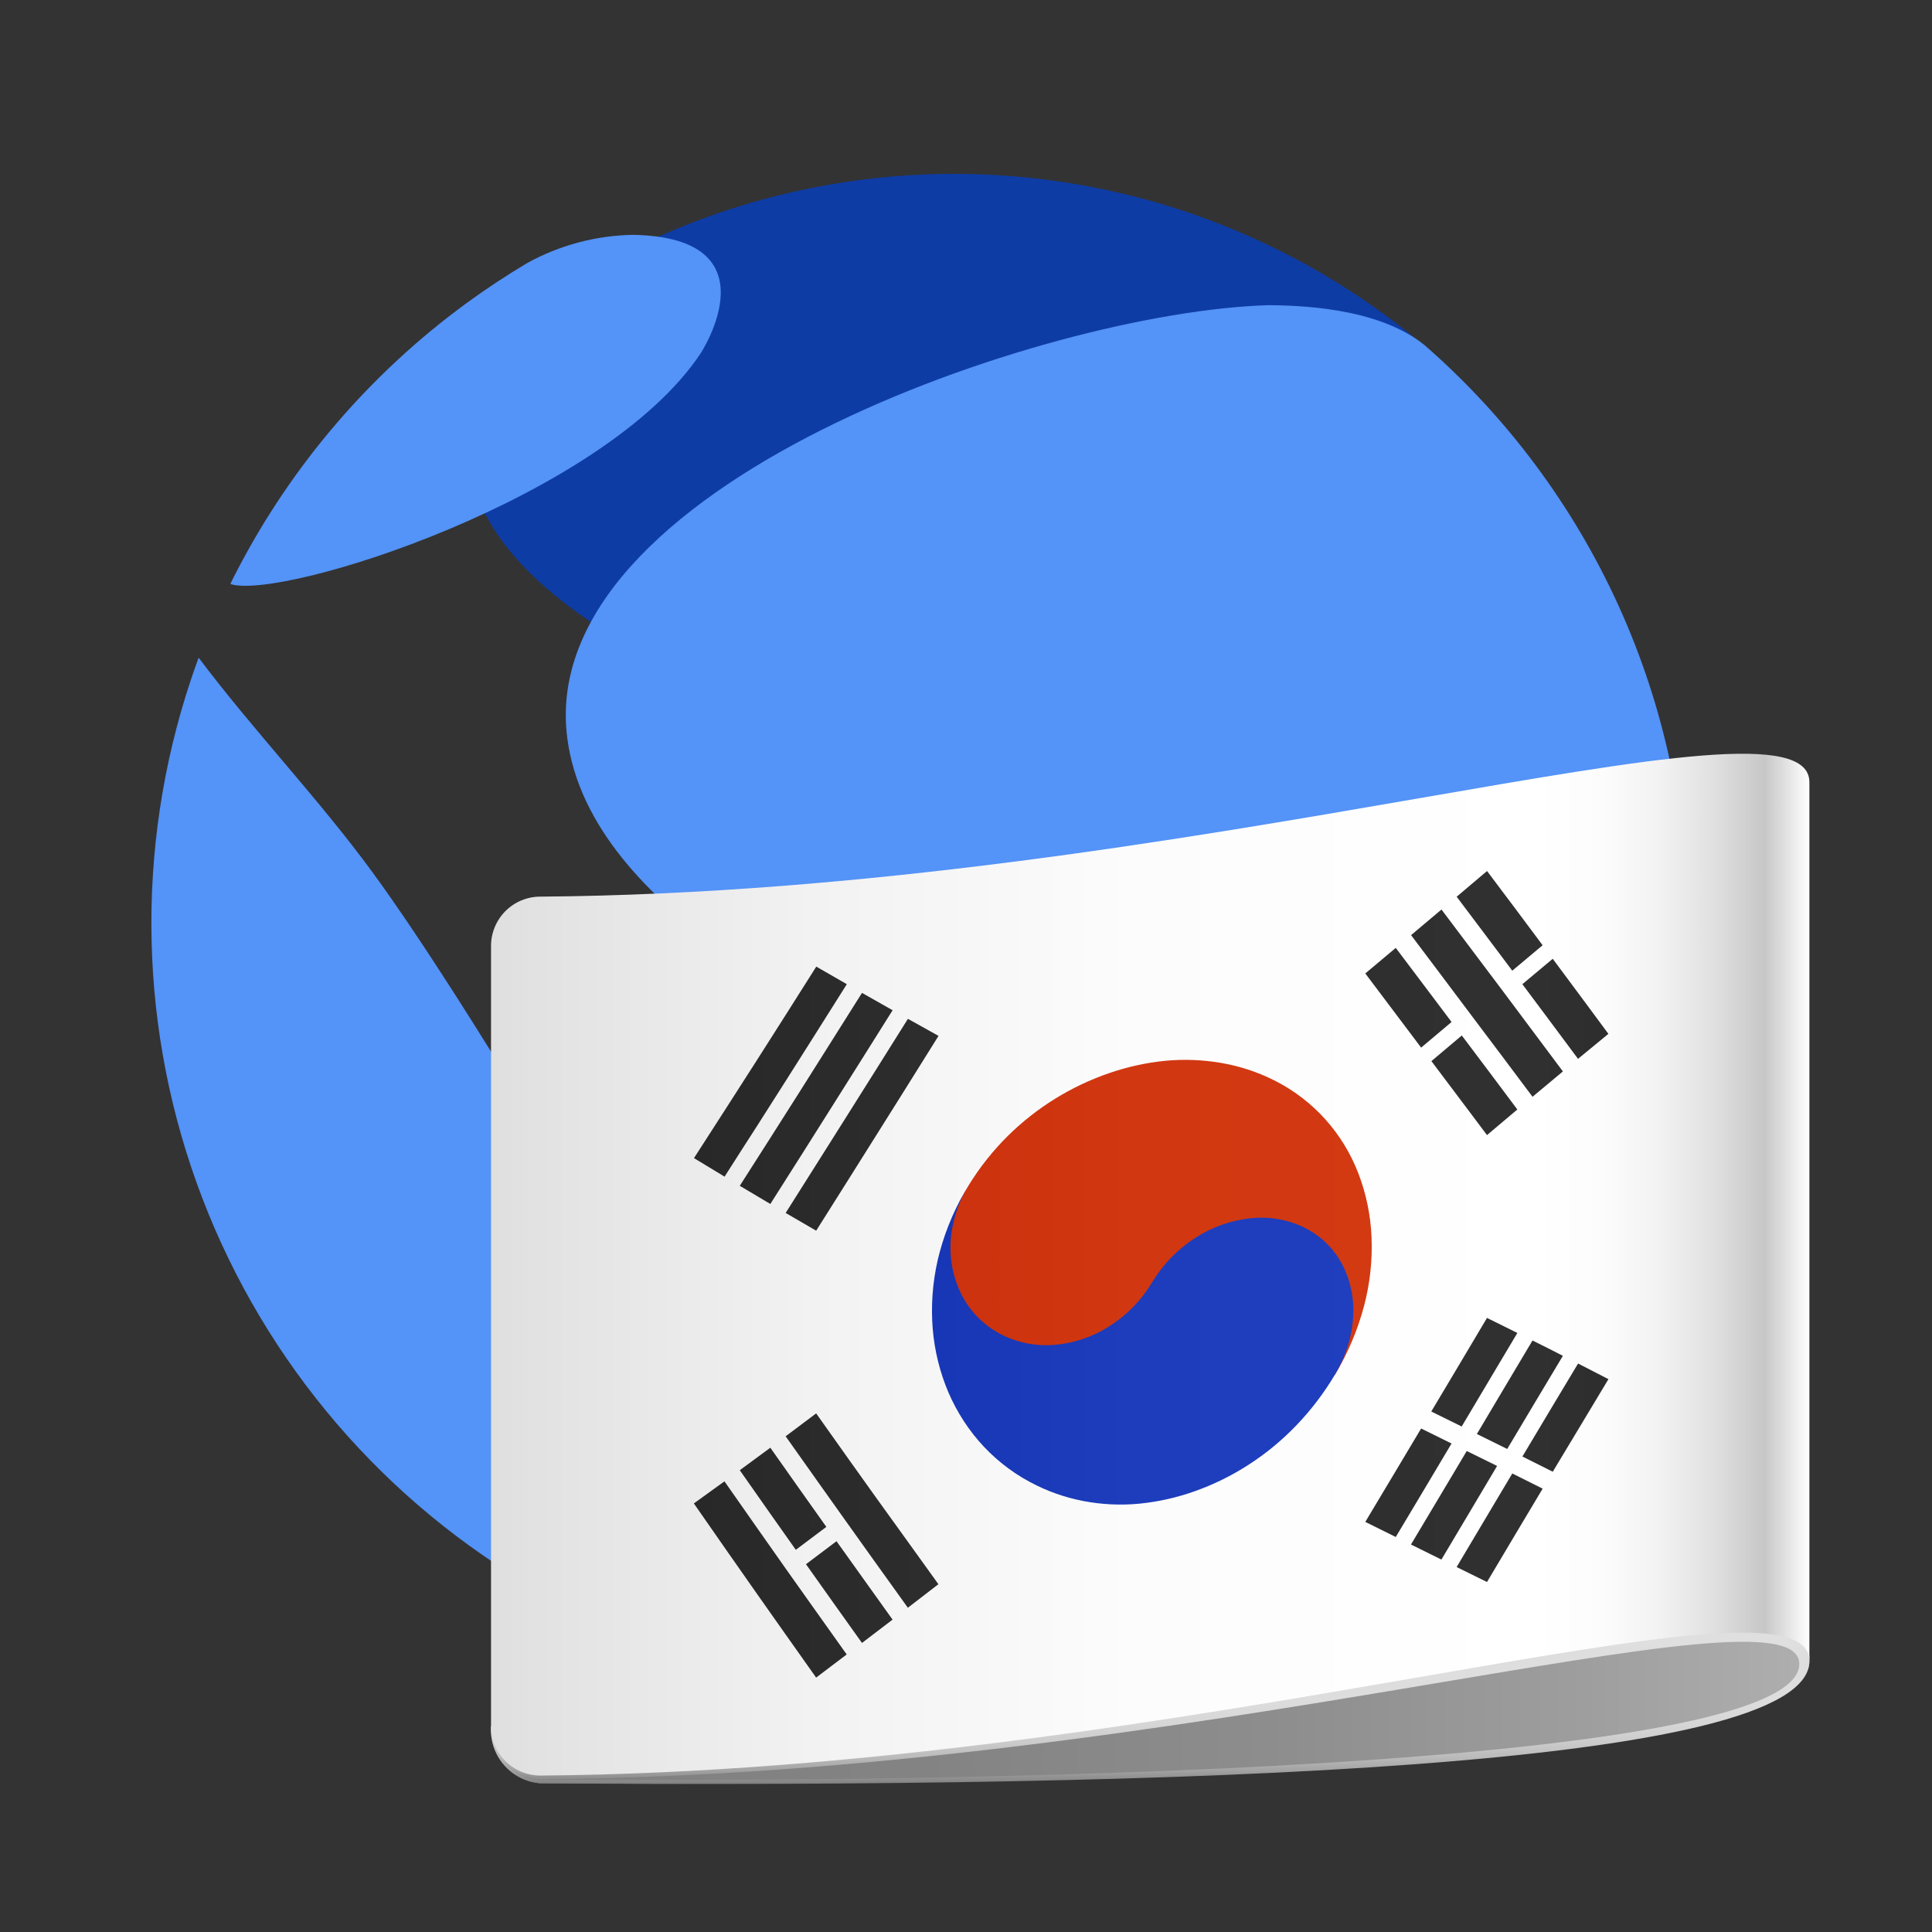 <svg fill="none" height="200" viewBox="0 0 200 200" width="200" xmlns="http://www.w3.org/2000/svg" xmlns:xlink="http://www.w3.org/1999/xlink"><rect x="0" y="0" width="200" height="200" fill="#333333" stroke="none"/><linearGradient id="a" gradientUnits="userSpaceOnUse" x1="50.832" x2="187.308" y1="172.346" y2="172.346"><stop offset="0" stop-color="#808080"/><stop offset=".327" stop-color="#838383"/><stop offset=".59" stop-color="#8d8d8d"/><stop offset=".83" stop-color="#9e9e9e"/><stop offset="1" stop-color="#afafaf"/></linearGradient><linearGradient id="b" gradientUnits="userSpaceOnUse" x1="119.07" x2="119.07" y1="160.043" y2="184.675"><stop offset=".35" stop-color="#dfdfdf"/><stop offset=".645" stop-color="#ddd"/><stop offset=".752" stop-color="#d6d6d6"/><stop offset=".828" stop-color="#cbcbcb"/><stop offset=".889" stop-color="#bababa"/><stop offset=".941" stop-color="#a4a4a4"/><stop offset=".987" stop-color="#898989"/><stop offset="1" stop-color="#808080"/></linearGradient><linearGradient id="c" gradientUnits="userSpaceOnUse" x1="50.831" x2="187.308" y1="130.911" y2="130.911"><stop offset="0" stop-color="#dfdfdf"/><stop offset=".021" stop-color="#e1e1e1"/><stop offset=".244" stop-color="#f2f2f2"/><stop offset=".487" stop-color="#fcfcfc"/><stop offset=".791" stop-color="#fff"/><stop offset=".844" stop-color="#fcfcfc"/><stop offset=".887" stop-color="#f2f2f2"/><stop offset=".926" stop-color="#e1e1e1"/><stop offset=".963" stop-color="#c9c9c9"/><stop offset=".966" stop-color="#c7c7c7"/><stop offset="1" stop-color="#fff"/></linearGradient><linearGradient id="d"><stop offset="0" stop-color="#242424"/><stop offset=".335" stop-color="#2d2d2d"/><stop offset=".791" stop-color="#303030"/><stop offset=".867" stop-color="#2d2d2d"/><stop offset=".928" stop-color="#232323"/><stop offset=".966" stop-color="#181818"/><stop offset="1" stop-color="#303030"/></linearGradient><linearGradient id="e" gradientUnits="userSpaceOnUse" x1="50.836" x2="187.306" xlink:href="#d" y1="103.287" y2="103.287"/><linearGradient id="f" gradientUnits="userSpaceOnUse" x1="50.823" x2="187.31" xlink:href="#d" y1="112.347" y2="112.347"/><linearGradient id="g" gradientUnits="userSpaceOnUse" x1="50.838" x2="187.306" xlink:href="#d" y1="103.844" y2="103.844"/><linearGradient id="h" gradientUnits="userSpaceOnUse" x1="50.838" x2="187.304" xlink:href="#d" y1="95.326" y2="95.326"/><linearGradient id="i" gradientUnits="userSpaceOnUse" x1="50.839" x2="187.306" xlink:href="#d" y1="104.432" y2="104.432"/><linearGradient id="j" gradientUnits="userSpaceOnUse" x1="50.834" x2="187.306" xlink:href="#d" y1="156.388" y2="156.388"/><linearGradient id="k" gradientUnits="userSpaceOnUse" x1="50.83" x2="187.317" xlink:href="#d" y1="155.151" y2="155.151"/><linearGradient id="l" gradientUnits="userSpaceOnUse" x1="50.838" x2="187.293" xlink:href="#d" y1="164.81" y2="164.81"/><linearGradient id="m" gradientUnits="userSpaceOnUse" x1="50.831" x2="187.308" xlink:href="#d" y1="163.506" y2="163.506"/><linearGradient id="n" gradientUnits="userSpaceOnUse" x1="50.834" x2="187.304" xlink:href="#d" y1="116.435" y2="116.435"/><linearGradient id="o" gradientUnits="userSpaceOnUse" x1="50.832" x2="187.308" xlink:href="#d" y1="113.708" y2="113.708"/><linearGradient id="p" gradientUnits="userSpaceOnUse" x1="50.832" x2="187.308" xlink:href="#d" y1="110.933" y2="110.933"/><linearGradient id="q" gradientUnits="userSpaceOnUse" x1="50.836" x2="187.306" xlink:href="#d" y1="153.494" y2="153.494"/><linearGradient id="r" gradientUnits="userSpaceOnUse" x1="50.823" x2="187.31" xlink:href="#d" y1="142.051" y2="142.051"/><linearGradient id="s" gradientUnits="userSpaceOnUse" x1="50.836" x2="187.308" xlink:href="#d" y1="155.827" y2="155.827"/><linearGradient id="t" gradientUnits="userSpaceOnUse" x1="50.838" x2="187.306" xlink:href="#d" y1="144.384" y2="144.384"/><linearGradient id="u" gradientUnits="userSpaceOnUse" x1="50.838" x2="187.306" xlink:href="#d" y1="158.152" y2="158.152"/><linearGradient id="v" gradientUnits="userSpaceOnUse" x1="50.838" x2="187.306" xlink:href="#d" y1="146.753" y2="146.753"/><linearGradient id="w" gradientUnits="userSpaceOnUse" x1="50.832" x2="187.308" y1="128.618" y2="128.618"><stop offset="0" stop-color="#b41b00"/><stop offset=".021" stop-color="#b61d01"/><stop offset=".244" stop-color="#c72e0b"/><stop offset=".487" stop-color="#d13811"/><stop offset=".791" stop-color="#d43b13"/><stop offset=".841" stop-color="#d13812"/><stop offset=".882" stop-color="#c72f0f"/><stop offset=".919" stop-color="#b61f0a"/><stop offset=".954" stop-color="#9e0903"/><stop offset=".966" stop-color="#940000"/><stop offset="1" stop-color="#d43b13"/></linearGradient><linearGradient id="x" gradientUnits="userSpaceOnUse" x1="50.832" x2="187.306" y1="139.2" y2="139.2"><stop offset="0" stop-color="#00209f"/><stop offset=".021" stop-color="#0222a1"/><stop offset=".244" stop-color="#1333b2"/><stop offset=".487" stop-color="#1d3dbc"/><stop offset=".791" stop-color="#2040bf"/><stop offset=".841" stop-color="#1e3dbc"/><stop offset=".882" stop-color="#1933b2"/><stop offset=".919" stop-color="#1122a1"/><stop offset=".954" stop-color="#050a89"/><stop offset=".966" stop-color="#00007f"/><stop offset="1" stop-color="#2040bf"/></linearGradient><path d="m84.043 139.505c4.356 16.117 19.984 28.411 27.877 27.901.276-.017 29.935-5.547 46.171-32.668 12.632-21.111 8.333-41.489-8.851-41.936-6.183.453-73.493 16.006-65.193 46.708m63.591-103.51-.018-.015.024-.013c-10.823-9.207-24.028-15.169-38.093-17.199-14.064-2.03-28.416-.044-41.401 5.728-1.634.684-3.225 1.466-4.765 2.341-1.058.562-2.117 1.124-3.145 1.742l.25.076c-3.04 2.069-5.728 4.614-7.96 7.535-21.657 28.592 50.898 49.384 89.695 49.445 17.84 12.813 22.849-36.068 5.413-49.641z" fill="#0e3ca5"/><path d="m72.532 36.578c-9.968 14.984-43.17 25.54-48.63 23.896l-.037-.07c.218-.451.451-.902.682-1.348 5.662-10.906 13.763-20.358 23.674-27.622 2.043-1.496 4.158-2.895 6.344-4.199 3.365-1.857 7.134-2.861 10.977-2.925 14.786.283 7.065 12.153 6.985 12.273m-8.174 105.87c.717 4.707-.017 23.304-.98 24.867-.83.051-2.557.157-7.559-2.65-15.974-9.115-28.298-23.481-34.877-40.656-6.579-17.174-7.006-36.097-1.209-53.552.266-.799.544-1.592.834-2.381 5.73 7.623 12.362 14.518 17.998 22.215 5.369 7.329 12.754 19.278 14.257 21.831 9.33 15.849 10.818 25.627 11.53 30.327m110.306-46.868c.013 9.994-1.865 19.9-5.534 29.197-9.365 10.062-72.487-14.708-73.106-14.978-8.635-3.783-34.914-15.295-37.286-33.372-3.4-26.026 49.371-44.155 72.565-44.841 2.782.033 11.245.131 16.18 4.138 8.546 7.454 15.395 16.654 20.084 26.979 4.689 10.325 7.108 21.536 7.096 32.877zm-42.732 70.505c-6.883 3.21-14.457.871-12.489-5.83 3.779-12.869 36.777-26.063 44.064-26.788.899-.09 1.28.522.882 1.221-7.593 13.35-18.855 24.243-32.451 31.386" fill="#5493f7"/><path d="m50.832 178.695c-.098 1.453.379 2.886 1.327 3.991.948 1.106 2.292 1.795 3.743 1.919 66.862.458 131.406-2.613 131.406-12.631 0-30.326-136.476 6.721-136.476 6.721z" fill="url(#a)"/><path d="m50.832 178.695c-.099 1.457.38 2.895 1.334 4.002.954 1.106 2.306 1.792 3.762 1.908 66.844.508 131.3-1.592 131.38-12.631 0-30.326-136.476 6.721-136.476 6.721zm5.101 5.525c-.178 0-.356-.01-.534-.031-1.019-.142-1.974-.583-2.743-1.266-.77-.683-1.321-1.578-1.584-2.573.286 1.078.913 2.035 1.788 2.726.875.692 1.951 1.081 3.066 1.109 66.796-.418 130.335-20.984 130.335-11.928 0 9.243-63.532 12.418-130.329 11.963z" fill="url(#b)"/><path d="m55.937 92.818c-.67-0-1.334.131-1.954.388-.619.256-1.182.632-1.656 1.106-.474.474-.85 1.036-1.107 1.656-.257.619-.389 1.283-.389 1.953v80.775c-.002 1.348.531 2.643 1.481 3.601.95.957 2.241 1.499 3.589 1.508 66.859-.501 131.489-22.631 131.406-11.828v-90.982c.083-10.805-64.525 11.323-131.371 11.824z" fill="url(#c)"/><path d="m147.115 108.448c1.263-1.058 1.891-1.59 3.152-2.652-1.155-1.525-2.022-2.681-2.886-3.834l-2.892-3.837-3.154 2.646 2.892 3.84c.869 1.154 1.734 2.313 2.888 3.837z" fill="url(#e)"/><path d="m153.934 117.504c1.254-1.063 1.884-1.594 3.14-2.65l-2.87-3.836c-.871-1.152-1.727-2.295-2.879-3.826-1.259 1.06-1.886 1.596-3.147 2.655 1.154 1.524 2.019 2.678 2.883 3.83z" fill="url(#f)"/><path d="m152.361 105.168c.943 1.253 1.886 2.501 2.908 3.862l3.378 4.508c1.259-1.054 1.886-1.581 3.143-2.624-1.257-1.69-2.359-3.156-3.381-4.524l-2.898-3.879-2.908-3.865c-1.021-1.355-2.121-2.831-3.382-4.493-1.259 1.061-1.886 1.592-3.147 2.651l3.384 4.497c1.024 1.359 1.962 2.614 2.903 3.868z" fill="url(#g)"/><path d="m156.55 100.486c1.256-1.058 1.886-1.583 3.142-2.635-1.152-1.544-2.003-2.688-2.874-3.851l-2.88-3.833-3.145 2.661 2.882 3.827z" fill="url(#h)"/><path d="m160.738 99.253c-1.257 1.048-1.886 1.575-3.143 2.629l2.879 3.855 2.882 3.874c1.259-1.041 1.886-1.559 3.145-2.587-1.155-1.564-2.017-2.731-2.882-3.894-.864-1.163-1.725-2.328-2.881-3.877z" fill="url(#i)"/><path d="m90.814 155.204-2.927-4.099c-1.03-1.446-2.132-2.995-3.398-4.792-1.265.954-1.897 1.429-3.16 2.372 1.263 1.793 2.37 3.354 3.395 4.792 1.026 1.437 1.978 2.783 2.927 4.114.95 1.33 1.899 2.663 2.927 4.099 1.028 1.435 2.136 2.983 3.404 4.743 1.265-.971 1.899-1.457 3.162-2.437l-3.4-4.728z" fill="url(#j)"/><path d="m79.48 156.327 2.901 4.11c1.265-.945 1.895-1.42 3.162-2.374-1.161-1.631-2.03-2.855-2.899-4.086-.869-1.23-1.742-2.463-2.899-4.109-1.265.934-1.899 1.4-3.164 2.328z" fill="url(#k)"/><path d="m86.595 159.544c-1.265.961-1.897 1.429-3.16 2.383 1.159 1.635 2.025 2.859 2.897 4.081l2.901 4.069c1.265-.961 1.899-1.444 3.165-2.414-1.161-1.62-2.032-2.831-2.899-4.055z" fill="url(#l)"/><path d="m81.324 162.365c-.947-1.342-1.895-2.692-2.923-4.156l-3.406-4.861c-1.265.917-1.899 1.381-3.167 2.287l3.402 4.887c1.944 2.785 3.896 5.564 5.856 8.337 1.028 1.457 2.136 3.023 3.4 4.805 1.265-.954 1.897-1.427 3.164-2.396-1.268-1.777-2.372-3.33-3.4-4.778-1.028-1.449-1.978-2.782-2.927-4.125z" fill="url(#m)"/><path d="m90.583 110.894-2.931 4.657c-.95 1.507-1.901 3.007-2.927 4.641-1.026 1.633-2.132 3.38-3.395 5.373 1.263.74 1.895 1.104 3.16 1.836l3.4-5.393c1.03-1.633 1.98-3.145 2.929-4.659l2.932-4.669c1.03-1.644 2.139-3.413 3.404-5.445-1.265-.703-1.899-1.056-3.167-1.766-1.265 2.023-2.374 3.79-3.404 5.425z" fill="url(#n)"/><path d="m82.908 112.819c-2.101 3.317-4.21 6.629-6.327 9.936 1.265.756 1.899 1.13 3.164 1.88 1.265-1.989 2.372-3.735 3.4-5.358 1.028-1.623 1.975-3.127 2.925-4.635l2.929-4.647c1.03-1.636 2.139-3.396 3.404-5.417-1.265-.716-1.901-1.073-3.169-1.794-1.268 2.012-2.378 3.767-3.404 5.399-1.026 1.631-1.973 3.138-2.923 4.636z" fill="url(#o)"/><path d="m78.413 116.491 2.925-4.597c.95-1.496 1.897-2.995 2.925-4.622l3.4-5.39c-1.268-.725-1.899-1.089-3.162-1.819-2.101 3.328-4.21 6.65-6.327 9.967-.95 1.487-1.901 2.968-2.932 4.573-1.03 1.605-2.134 3.326-3.402 5.284 1.268.773 1.901 1.158 3.167 1.919 1.257-1.974 2.363-3.703 3.406-5.315z" fill="url(#p)"/><path d="m150.264 149.432-3.149-1.553-2.89 4.838-2.89 4.83 3.154 1.562 2.89-4.835z" fill="url(#q)"/><path d="m151.314 147.67c1.154-1.936 2.017-3.393 2.881-4.845l2.882-4.838c-1.259-.623-1.889-.94-3.143-1.557l-2.882 4.848c-.871 1.453-1.742 2.908-2.887 4.842z" fill="url(#r)"/><path d="m154.979 151.754-3.142-1.546c-1.152 1.938-2.019 3.393-2.886 4.843l-2.888 4.837 3.151 1.558 2.884-4.844z" fill="url(#s)"/><path d="m158.908 145.166c.871-1.447 1.729-2.893 2.882-4.811-1.257-.654-1.887-.957-3.145-1.586l-2.88 4.833-2.879 4.846c1.257.614 1.884.923 3.141 1.548 1.152-1.932 2.017-3.386 2.881-4.83z" fill="url(#t)"/><path d="m153.67 157.375c-.871 1.457-1.727 2.912-2.881 4.846 1.259.62 1.886.932 3.145 1.548 1.15-1.936 2.015-3.391 2.879-4.839.865-1.448 1.729-2.901 2.882-4.826-1.257-.634-1.887-.948-3.143-1.571z" fill="url(#u)"/><path d="m160.48 145.956c-.871 1.444-1.729 2.89-2.881 4.822 1.257.625 1.886.941 3.143 1.575 1.154-1.928 2.019-3.361 2.883-4.792.865-1.43 1.725-2.872 2.88-4.791-1.259-.653-1.886-.978-3.143-1.618z" fill="url(#v)"/><path d="m140.616 121.461c-.788-2.046-1.94-3.933-3.4-5.569-1.5-1.672-3.301-3.048-5.309-4.055-1.732-.87-3.583-1.477-5.493-1.803-1.919-.331-3.874-.404-5.813-.218-1.97.199-3.911.627-5.782 1.274-3.934 1.35-7.515 3.567-10.476 6.488-1.539 1.523-2.893 3.224-4.031 5.066-1.257 2.009-2.13 4.234-2.575 6.562-.41 2.16-.398 4.378.035 6.534.417 2.074 1.264 4.039 2.485 5.767 1.252 1.756 2.892 3.2 4.792 4.221 1.942 1.043 4.092 1.644 6.294 1.757 2.22.108 4.44-.221 6.534-.967 2.198-.781 4.246-1.933 6.054-3.406 1.912-1.552 3.541-3.424 4.813-5.532l4.731 2.396c1.415.71 2.831 1.413 4.713 2.35 1.34-2.227 2.357-4.633 3.021-7.146.614-2.325.874-4.728.77-7.131-.093-2.255-.554-4.48-1.363-6.588z" fill="url(#w)"/><path d="m135.039 127.085c-1.745-.853-3.697-1.189-5.626-.967-2.019.221-3.958.911-5.663 2.016-1.829 1.171-3.364 2.748-4.484 4.609-1.109 1.853-2.637 3.419-4.462 4.573-1.709 1.088-3.657 1.742-5.676 1.906-1.962.16-3.928-.249-5.663-1.178-1.683-.909-3.05-2.308-3.92-4.012-.866-1.709-1.257-3.62-1.133-5.532.135-2.078.787-4.09 1.897-5.852-1.348 2.161-2.37 4.51-3.032 6.97-.618 2.303-.88 4.688-.777 7.071.096 2.285.558 4.541 1.368 6.68.797 2.101 1.952 4.05 3.413 5.758 1.501 1.75 3.314 3.207 5.347 4.295 1.723.929 3.578 1.59 5.501 1.96 1.909.369 3.86.462 5.796.279 1.98-.194 3.929-.633 5.802-1.307 1.939-.69 3.792-1.604 5.521-2.722 1.792-1.154 3.444-2.514 4.922-4.051 1.536-1.597 2.883-3.364 4.016-5.268 1.101-1.806 1.75-3.851 1.89-5.961.13-1.891-.26-3.781-1.128-5.465-.872-1.646-2.239-2.977-3.909-3.802z" fill="url(#x)"/></svg>